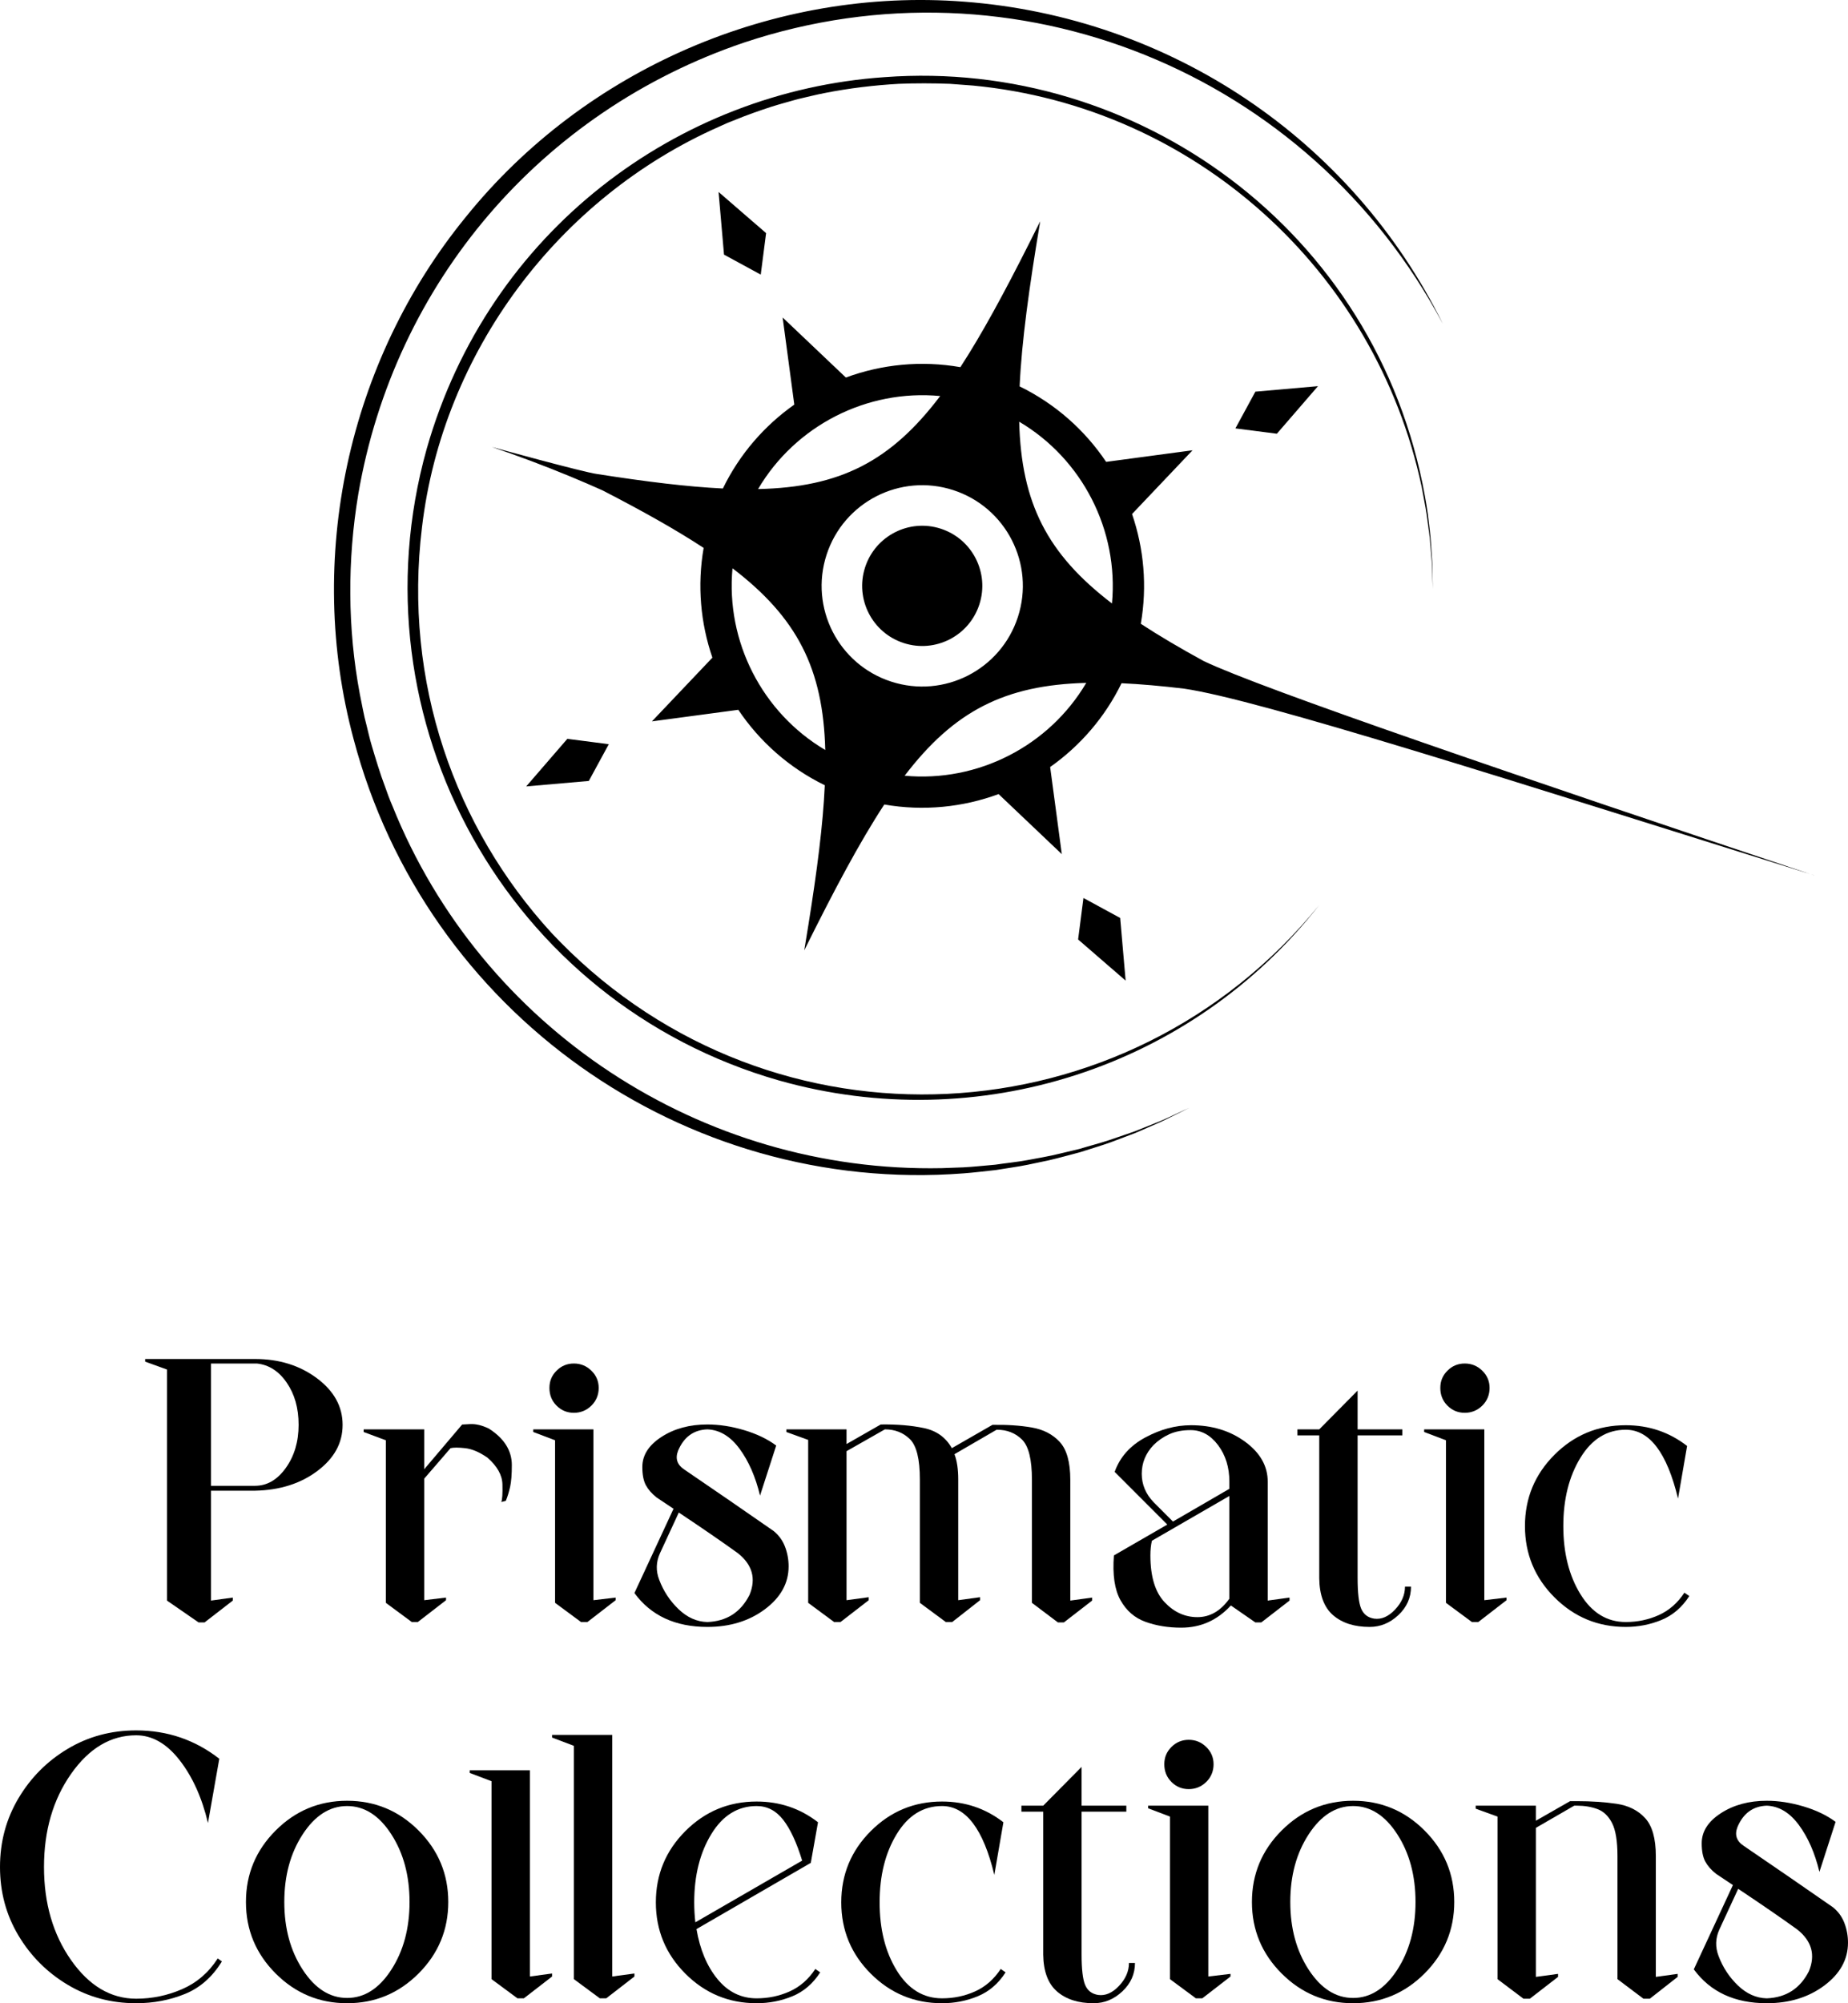 <?xml version="1.0" encoding="UTF-8"?>
<svg id="Laag_2" data-name="Laag 2" xmlns="http://www.w3.org/2000/svg" viewBox="0 0 884.52 958.22">
  <g id="Laag_1-2" data-name="Laag 1">
    <g>
      <g>
        <path d="m122.04,650.06c11.52,0,21.39,3.06,29.61,9.18,8.22,6.12,12.33,13.56,12.33,22.32s-4.02,15.99-12.06,22.05c-8.04,6.06-18,9.21-29.88,9.45h-21.06v52.56l10.44-1.44v1.44l-13.5,10.44h-2.88l-15.12-10.44v-110.52l-10.44-3.78v-1.26h52.56Zm0,60.66c5.76,0,10.68-2.85,14.76-8.55,4.08-5.7,6.12-12.57,6.12-20.61s-1.89-14.64-5.67-20.16c-3.78-5.52-8.55-8.58-14.31-9.18h-21.96v58.5h21.06Z"/>
        <path d="m203.04,702.8l18.18-21.42h.54c.6,0,1.68-.06,3.24-.18h.18c2.64-.12,5.58.6,8.82,2.16,7.32,4.68,10.98,10.5,10.98,17.46,0,4.44-.27,7.89-.81,10.35-.54,2.46-1.23,4.71-2.07,6.75l-2.16.54c.48-1.2.66-4.02.54-8.46-.12-4.44-2.52-8.7-7.2-12.78-3.84-2.64-7.38-4.14-10.62-4.5-3.24-.36-5.58-.36-7.02,0l-12.6,14.58v58.14l10.44-1.26v1.26l-13.5,10.44h-2.88l-12.42-9.18v-77.76l-10.62-3.96v-1.26h28.98v19.08Z"/>
        <path d="m265.68,688.94l-10.44-3.96v-1.26h28.8v81.72l10.62-1.26v1.26l-13.5,10.44h-3.06l-12.42-9.18v-77.76Zm17.37-33.3c2.34,2.28,3.51,5.04,3.51,8.28s-1.17,6.18-3.51,8.46c-2.34,2.28-5.13,3.42-8.37,3.42s-6-1.14-8.28-3.42c-2.28-2.28-3.42-5.1-3.42-8.46s1.14-6,3.42-8.28c2.28-2.28,5.04-3.42,8.28-3.42s6.03,1.14,8.37,3.42Z"/>
        <path d="m322.38,721.7l-8.1-5.4c-2.28-1.8-3.99-3.75-5.13-5.85-1.14-2.1-1.71-5.01-1.71-8.73,0-5.64,3.06-10.44,9.18-14.4s13.44-5.94,21.96-5.94c5.64,0,11.49.9,17.55,2.7,6.06,1.8,11.19,4.26,15.39,7.38l-7.74,23.94c-2.16-9-5.43-16.47-9.81-22.41-4.38-5.94-9.51-9.03-15.39-9.27-6.6.24-11.28,3.66-14.04,10.26-1.44,3.72-.42,6.72,3.06,9,14.64,9.96,28.86,19.74,42.66,29.34,2.52,2.04,4.35,4.56,5.49,7.56,1.14,3,1.71,6.12,1.71,9.36,0,8.04-3.78,14.88-11.34,20.52-7.56,5.64-16.74,8.46-27.54,8.46-15.36,0-27-5.4-34.92-16.2l18.72-40.32Zm2.52,1.8l-9,19.44c-1.92,4.2-2.04,8.46-.36,12.78,2.04,5.4,5.13,10.08,9.27,14.04,4.14,3.96,8.73,6,13.77,6.12,9.24-.36,15.96-4.68,20.16-12.96,3.24-7.8,1.38-14.46-5.58-19.98-7.32-5.28-16.74-11.76-28.26-19.44Z"/>
        <path d="m405.18,690.74l16.38-9.36c7.68-.12,14.55.45,20.61,1.71,6.06,1.26,10.53,4.47,13.41,9.63l19.44-11.16c6.96-.12,13.23.3,18.81,1.26,5.58.96,10.05,3.27,13.41,6.93,3.36,3.66,5.04,9.69,5.04,18.09v57.78l10.44-1.44v1.44l-13.5,10.44h-2.88l-12.42-9.36v-58.86c0-9.72-1.59-16.14-4.77-19.26-3.18-3.12-7.17-4.68-11.97-4.68h-.18l-20.16,11.7c1.2,3.12,1.8,7.14,1.8,12.06v57.78l10.44-1.44v1.44l-13.32,10.44h-3.06l-12.42-9.18v-59.04c0-9.72-1.59-16.14-4.77-19.26-3.18-3.12-7.17-4.68-11.97-4.68l-18.36,10.44v71.28l10.62-1.44v1.44l-13.5,10.44h-3.06l-12.42-9.18v-77.94l-10.44-3.78v-1.26h28.8v7.02Z"/>
        <path d="m548.19,687.59c7.26-3.9,14.55-5.85,21.87-5.85,10.08,0,18.72,2.64,25.92,7.92,7.2,5.28,10.8,11.64,10.8,19.08v56.88l10.44-1.44v1.44l-13.5,10.44h-2.88l-11.7-8.1c-6.48,7.08-14.4,10.62-23.76,10.62-6.24,0-11.94-.93-17.1-2.79-5.16-1.86-9.15-5.31-11.97-10.35-2.82-5.04-3.87-12.18-3.15-21.42l25.56-14.76-25.2-25.2c2.52-7.08,7.41-12.57,14.67-16.47Zm40.23,24.57v-3.42c0-6.84-1.8-12.66-5.4-17.46-3.6-4.8-7.98-7.2-13.14-7.2-3.96,0-7.38.66-10.26,1.98-2.88,1.32-5.4,3.06-7.56,5.22-3.72,3.96-5.58,8.52-5.58,13.68s1.92,9.72,5.76,13.68l9.18,9.18,27-15.66Zm-37.08,24.84c-.48,2.04-.72,4.38-.72,7.02,0,10.08,2.25,17.52,6.75,22.32,4.5,4.8,9.75,7.2,15.75,7.2s11.1-2.94,15.3-8.82v-49.14l-37.08,21.42Z"/>
        <path d="m649.8,683.72h21.42v2.88h-21.42v68.22c0,7.08.57,11.97,1.71,14.67,1.14,2.7,3.21,4.29,6.21,4.77,3.48.48,6.81-.96,9.99-4.32,3.18-3.36,4.77-7.02,4.77-10.98h2.88c0,5.28-2.01,9.81-6.03,13.59-4.02,3.78-8.61,5.67-13.77,5.67-7.32,0-13.14-1.86-17.46-5.58-4.32-3.72-6.54-9.6-6.66-17.64v-68.4h-10.44v-2.88h10.44l18.36-18.54v18.54Z"/>
        <path d="m692.09,688.94l-10.44-3.96v-1.26h28.8v81.72l10.62-1.26v1.26l-13.5,10.44h-3.06l-12.42-9.18v-77.76Zm17.37-33.3c2.34,2.28,3.51,5.04,3.51,8.28s-1.17,6.18-3.51,8.46c-2.34,2.28-5.13,3.42-8.37,3.42s-6-1.14-8.28-3.42c-2.28-2.28-3.42-5.1-3.42-8.46s1.14-6,3.42-8.28,5.04-3.42,8.28-3.42,6.03,1.14,8.37,3.42Z"/>
        <path d="m795.24,774.89c-5.4,2.22-11.1,3.33-17.1,3.33-13.32,0-24.69-4.71-34.11-14.13-9.42-9.42-14.13-20.79-14.13-34.11s4.71-24.69,14.13-34.11,20.79-14.13,34.11-14.13c11.04,0,20.82,3.3,29.34,9.9v.18l-4.32,25.02c-5.28-21.96-13.62-32.94-25.02-32.94-9,0-16.23,4.47-21.69,13.41-5.46,8.94-8.19,19.83-8.19,32.67s2.73,23.7,8.19,32.58c5.46,8.88,12.69,13.32,21.69,13.32,5.64,0,10.92-1.11,15.84-3.33,4.92-2.22,9-5.79,12.24-10.71l2.34,1.62c-3.48,5.4-7.92,9.21-13.32,11.43Z"/>
        <path d="m88.47,953.81c-7.26,2.94-15.03,4.41-23.31,4.41-12,0-22.92-2.94-32.76-8.82-9.84-5.88-17.7-13.74-23.58-23.58-5.88-9.84-8.82-20.76-8.82-32.76s2.94-22.95,8.82-32.85c5.88-9.9,13.74-17.79,23.58-23.67,9.84-5.88,20.76-8.82,32.76-8.82,15,0,28.32,4.56,39.96,13.68h-.18l-5.4,30.6c-2.88-12.12-7.41-22.14-13.59-30.06-6.18-7.92-13.11-11.88-20.79-11.88-12.12,0-22.5,6.15-31.14,18.45-8.64,12.3-12.96,27.15-12.96,44.55s4.32,32.25,12.96,44.55c8.64,12.3,19.02,18.45,31.14,18.45,7.68,0,15.03-1.53,22.05-4.59,7.02-3.06,12.69-7.95,17.01-14.67l1.98,1.44c-4.56,7.44-10.47,12.63-17.73,15.57Z"/>
        <path d="m200.34,875.6c9.48,9.48,14.22,20.88,14.22,34.2s-4.74,24.72-14.22,34.2c-9.48,9.48-20.88,14.22-34.2,14.22s-24.72-4.74-34.2-14.22c-9.48-9.48-14.22-20.88-14.22-34.2s4.74-24.72,14.22-34.2c9.48-9.48,20.88-14.22,34.2-14.22s24.72,4.74,34.2,14.22Zm-34.2-11.7c-8.28,0-15.36,4.5-21.24,13.5-5.88,9-8.82,19.8-8.82,32.4s2.94,23.4,8.82,32.4c5.88,9,12.96,13.5,21.24,13.5s15.33-4.5,21.15-13.5c5.82-9,8.73-19.8,8.73-32.4s-2.91-23.4-8.73-32.4c-5.82-9-12.87-13.5-21.15-13.5Z"/>
        <path d="m235.26,852.02l-10.44-3.96v-1.26h28.8v98.64l10.62-1.44v1.44l-13.5,10.44h-3.06l-12.42-9.18v-94.68Zm39.42-16.92l-10.44-3.96v-1.26h28.8v115.56l10.62-1.44v1.44l-13.5,10.44h-3.06l-12.42-9.18v-111.6Z"/>
        <path d="m333.36,922.76c1.68,9.84,5.04,17.82,10.08,23.94s11.28,9.18,18.72,9.18c5.64,0,10.92-1.11,15.84-3.33,4.92-2.22,9-5.79,12.24-10.71l2.34,1.62c-3.48,5.4-7.92,9.21-13.32,11.43-5.4,2.22-11.1,3.33-17.1,3.33-13.32,0-24.69-4.71-34.11-14.13-9.42-9.42-14.13-20.79-14.13-34.11s4.71-24.69,14.13-34.11c9.42-9.42,20.79-14.13,34.11-14.13,11.04,0,20.82,3.3,29.34,9.9v.18l-3.42,19.26-54.72,31.68Zm50.58-32.76c-2.64-8.64-5.67-15.15-9.09-19.53-3.42-4.38-7.65-6.57-12.69-6.57-9,0-16.23,4.47-21.69,13.41-5.46,8.94-8.19,19.83-8.19,32.67,0,3.24.18,6.42.54,9.54l51.12-29.52Z"/>
        <path d="m468,954.89c-5.4,2.22-11.1,3.33-17.1,3.33-13.32,0-24.69-4.71-34.11-14.13-9.42-9.42-14.13-20.79-14.13-34.11s4.71-24.69,14.13-34.11c9.42-9.42,20.79-14.13,34.11-14.13,11.04,0,20.82,3.3,29.34,9.9v.18l-4.32,25.02c-5.28-21.96-13.62-32.94-25.02-32.94-9,0-16.23,4.47-21.69,13.41-5.46,8.94-8.19,19.83-8.19,32.67s2.73,23.7,8.19,32.58c5.46,8.88,12.69,13.32,21.69,13.32,5.64,0,10.92-1.11,15.84-3.33,4.92-2.22,9-5.79,12.24-10.71l2.34,1.62c-3.48,5.4-7.92,9.21-13.32,11.43Z"/>
        <path d="m517.68,863.72h21.42v2.88h-21.42v68.22c0,7.08.57,11.97,1.71,14.67,1.14,2.7,3.21,4.29,6.21,4.77,3.48.48,6.81-.96,9.99-4.32,3.18-3.36,4.77-7.02,4.77-10.98h2.88c0,5.28-2.01,9.81-6.03,13.59-4.02,3.78-8.61,5.67-13.77,5.67-7.32,0-13.14-1.86-17.46-5.58-4.32-3.72-6.54-9.6-6.66-17.64v-68.4h-10.44v-2.88h10.44l18.36-18.54v18.54Z"/>
        <path d="m559.98,868.94l-10.44-3.96v-1.26h28.8v81.72l10.62-1.26v1.26l-13.5,10.44h-3.06l-12.42-9.18v-77.76Zm17.37-33.3c2.34,2.28,3.51,5.04,3.51,8.28s-1.17,6.18-3.51,8.46c-2.34,2.28-5.13,3.42-8.37,3.42s-6-1.14-8.28-3.42c-2.28-2.28-3.42-5.1-3.42-8.46s1.14-6,3.42-8.28,5.04-3.42,8.28-3.42,6.03,1.14,8.37,3.42Z"/>
        <path d="m681.84,875.6c9.48,9.48,14.22,20.88,14.22,34.2s-4.74,24.72-14.22,34.2c-9.48,9.48-20.88,14.22-34.2,14.22s-24.72-4.74-34.2-14.22c-9.48-9.48-14.22-20.88-14.22-34.2s4.74-24.72,14.22-34.2,20.88-14.22,34.2-14.22,24.72,4.74,34.2,14.22Zm-34.2-11.7c-8.28,0-15.36,4.5-21.24,13.5-5.88,9-8.82,19.8-8.82,32.4s2.94,23.4,8.82,32.4c5.88,9,12.96,13.5,21.24,13.5s15.33-4.5,21.15-13.5c5.82-9,8.73-19.8,8.73-32.4s-2.91-23.4-8.73-32.4c-5.82-9-12.87-13.5-21.15-13.5Z"/>
        <path d="m751.5,861.56h3.24c6.96,0,13.29.42,18.99,1.26,5.7.84,10.26,3.12,13.68,6.84,3.42,3.72,5.13,9.78,5.13,18.18v57.78l10.44-1.44v1.44l-13.32,10.44h-3.06l-12.42-9.36v-58.86c0-7.2-.87-12.48-2.61-15.84-1.74-3.36-4.08-5.58-7.02-6.66-2.94-1.08-6.21-1.62-9.81-1.62h-1.26l-18.36,10.62v71.28l10.62-1.44v1.44l-13.5,10.44h-3.06l-12.42-9.36v-77.76l-10.44-3.78v-1.44h28.8v7.2l16.38-9.36Z"/>
        <path d="m829.44,901.7l-8.1-5.4c-2.28-1.8-3.99-3.75-5.13-5.85-1.14-2.1-1.71-5.01-1.71-8.73,0-5.64,3.06-10.44,9.18-14.4s13.44-5.94,21.96-5.94c5.64,0,11.49.9,17.55,2.7,6.06,1.8,11.19,4.26,15.39,7.38l-7.74,23.94c-2.16-9-5.43-16.47-9.81-22.41-4.38-5.94-9.51-9.03-15.39-9.27-6.6.24-11.28,3.66-14.04,10.26-1.44,3.72-.42,6.72,3.06,9,14.64,9.96,28.86,19.74,42.66,29.34,2.52,2.04,4.35,4.56,5.49,7.56,1.14,3,1.71,6.12,1.71,9.36,0,8.04-3.78,14.88-11.34,20.52-7.56,5.64-16.74,8.46-27.54,8.46-15.36,0-27-5.4-34.92-16.2l18.72-40.32Zm2.52,1.8l-9,19.44c-1.92,4.2-2.04,8.46-.36,12.78,2.04,5.4,5.13,10.08,9.27,14.04,4.14,3.96,8.73,6,13.77,6.12,9.24-.36,15.96-4.68,20.16-12.96,3.24-7.8,1.38-14.46-5.58-19.98-7.32-5.28-16.74-11.76-28.26-19.44Z"/>
      </g>
      <g>
        <path d="m543.34,541.08c-.8.31-1.61.56-2.42.85l-9.69,3.33c-4.46,1.5-10.21,2.98-14.72,4.36-2.46.6-7.5,1.76-9.95,2.37-3.29.86-11.63,2.37-15.04,2.98-4.61.86-10.52,1.44-15.17,2.15-4.89.4-10.36,1.02-15.26,1.27,0,0-10.2.38-10.2.38-114.95,2.38-220.37-66.72-263.13-173.43-1.18-2.65-2.66-6.7-3.61-9.45-2.08-5.37-4.59-13.7-6.23-19.26-.87-2.77-1.78-6.97-2.51-9.8-1.27-4.54-2.23-10.23-3.19-14.83-5.91-31.4-5.99-64.1-.74-95.6,17.29-101.06,87.59-183.19,184.67-216.05,129.62-43.19,270.46,14.09,334.47,134.63C647.01,66.41,559.81,8.27,461.49.8c-90.75-7-181.34,32.07-238.52,102.97-56.53,69.11-76.93,163.67-53.69,249.9,34.45,130.25,157.69,217.97,292.01,207.59,4.93-.37,10.46-1.06,15.38-1.59,4.7-.79,10.62-1.57,15.25-2.53l10.08-2.12c4.66-1.07,10.29-2.65,14.95-3.87,4.52-1.49,10.24-3.14,14.68-4.75l9.62-3.63c.8-.31,1.61-.59,2.4-.92,3.39-1.51,8.37-3.6,11.77-5.13,3.27-1.49,10.46-5.17,13.81-6.81-3.47,1.53-10.52,4.98-13.99,6.4-3.45,1.36-8.45,3.42-11.89,4.77Z"/>
        <path d="m468.77,289.1c4.89-15.11-3.39-31.32-18.5-36.21-15.11-4.89-31.32,3.39-36.21,18.5-4.89,15.11,3.39,31.32,18.5,36.21,15.11,4.89,31.32-3.39,36.21-18.5Z"/>
        <polygon points="518.58 429.54 516.02 449.39 538.77 469.07 536.16 439.1 518.58 429.54"/>
        <polygon points="591.31 204.92 611.15 207.47 630.83 184.72 600.87 187.34 591.31 204.92"/>
        <polygon points="346.54 121.8 364.12 131.36 366.68 111.51 343.93 91.83 346.54 121.8"/>
        <polygon points="291.39 355.98 271.54 353.42 251.86 376.17 281.83 373.56 291.39 355.98"/>
        <polygon points="235.43 213.82 235.43 213.82 235.43 213.82 235.43 213.82"/>
        <path d="m868.25,418.71s-.07-.02-.11-.04c-140.44-47.05-263.97-89.06-292.02-102.47,0,0,0,0,0,0h0c-11.27-6.16-21.26-12.03-30.09-17.82,3.13-17.98,1.48-35.98-4.19-52.5l28.95-30.49-41.35,5.54c-10.17-15.13-24.27-27.74-41.41-36.1.99-21.6,4.56-47.34,9.85-78.98-.29.57-.56,1.13-.85,1.7-1.54,3.09-3.05,6.11-4.54,9.06-12,23.78-22.55,43.25-32.82,59.02-18.82-3.3-37.67-1.35-54.81,4.96l-30.26-28.72,5.58,41.67c-14.29,10.07-26.19,23.7-34.19,40.13-17.11-.83-36.85-3.28-60.1-6.91-.01,0,0,0-.01,0-6.31-.78-50.46-12.95-50.46-12.95,0,0,0,0,0,0,0,0,0,0,0,0,12.16,4.12,24.75,8.81,37.69,14.17,5.22,2.17,10.32,4.36,15.3,6.59,19.03,9.82,35.03,18.76,48.38,27.52-3.13,17.98-1.48,35.98,4.19,52.49l-28.95,30.49,41.35-5.54c10.17,15.13,24.27,27.74,41.4,36.09-.85,18.72-3.65,40.54-7.82,66.61-.56,3.5-1.15,7.08-1.75,10.74-.09.55-.18,1.08-.27,1.63,14.26-28.73,26.45-51.68,38.31-69.77,18.78,3.27,37.6,1.32,54.71-4.98l30.26,28.72-5.58-41.67c14.27-10.06,26.17-23.68,34.17-40.08,9.16.42,19.06,1.3,29.85,2.58,36.07,5.23,156.46,43.91,301.47,89.24.04.01.07.02.11.04-.02,0-.04-.01-.05-.02.02,0,.04.01.05.02Zm-336.02-130.05c-30.99-23.66-43.4-47.96-44.41-86.94,30.26,17.88,47.66,51.95,44.41,86.94Zm-136.62-23.25c8.19-25.3,35.34-39.17,60.64-30.97s39.17,35.34,30.97,60.64c-8.19,25.3-35.34,39.17-60.64,30.97-25.3-8.19-39.17-35.34-30.97-60.64Zm54.4-75.97c-23.66,31.24-47.85,43.64-87.17,44.5,17.89-30.37,52.08-47.83,87.17-44.5Zm-99.41,82.39c30.97,23.66,43.39,47.96,44.4,86.92-30.25-17.88-47.65-51.94-44.4-86.92Zm82.4,99.23c23.66-30.98,47.96-43.4,86.93-44.41-17.88,30.25-51.94,47.66-86.93,44.41Z"/>
        <path d="m267.95,450.39c-1.37-1.38-2.7-2.79-4.03-4.2-46.08-50.32-71.01-119.8-61.93-194.07,9.91-83.6,65.17-157.45,142.06-191.46l4.06-1.83,4.14-1.64c4.73-1.98,11.81-4.45,16.74-6.06,4.1-1.3,8.66-2.52,12.83-3.71,4.03-.89,9-2.19,13.03-2.94,11.46-2.27,23.69-3.73,35.32-4.38,8.12-.33,16.36-.3,24.49,0,1.53.13,9.4.69,11.11.83,105.68,10.11,192.56,88.14,214.68,191.87.72,4.08,1.78,9.16,2.38,13.23l1.2,8.88c.09.74.22,1.48.29,2.22.25,3.23.7,7.92.94,11.17.21,3.13.36,10.19.5,13.45-.11-3.27-.08-10.25-.27-13.46-.14-2.22-.47-6.74-.61-8.96-.16-2.99-1.08-10.35-1.46-13.39-.32-2.56-1-6.31-1.45-8.87-23.04-127.12-137.96-209.14-258.54-200.17-98.78,6.7-189.51,73.58-219.18,177.74-36.45,129.95,38.79,265.17,168.65,302.2,95.13,26.89,197.4-5.89,258.42-83.8-92.17,113.11-260.99,121.61-363.36,17.36Z"/>
      </g>
    </g>
  </g>
</svg>